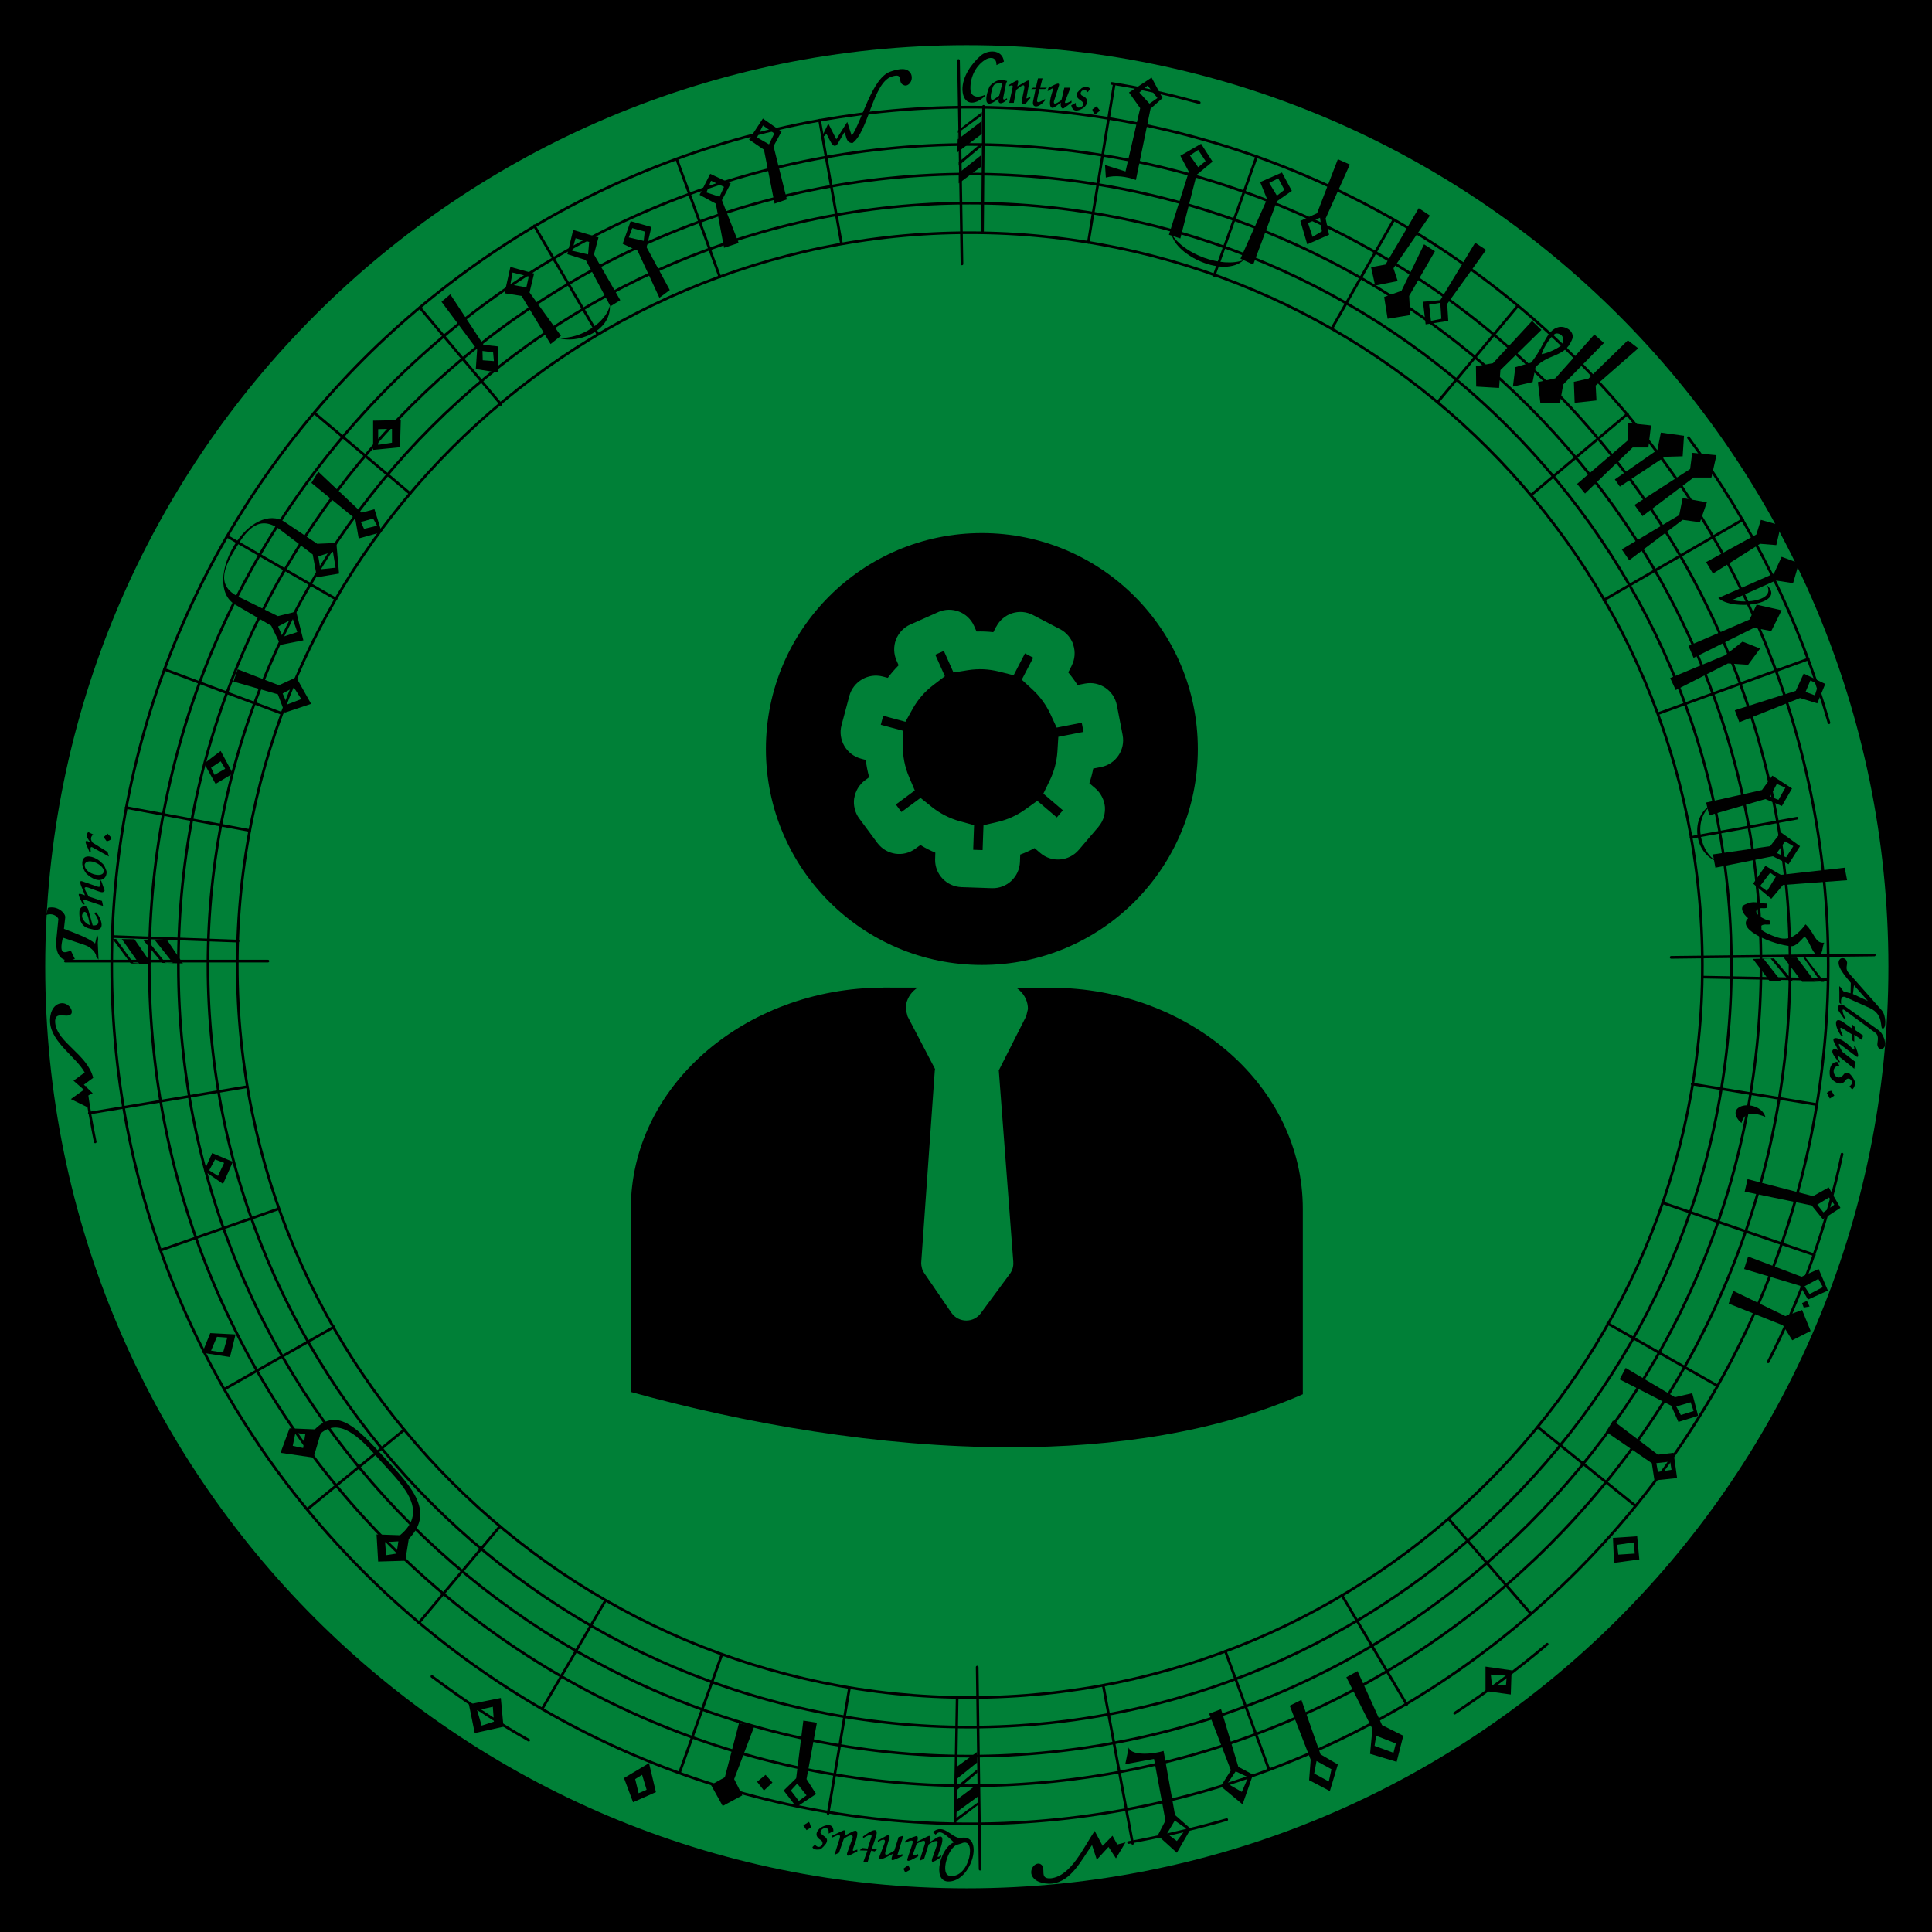 <svg xmlns="http://www.w3.org/2000/svg" xmlns:xlink="http://www.w3.org/1999/xlink" width="500" zoomAndPan="magnify" viewBox="0 0 375 375" height="500" preserveAspectRatio="xMidYMid meet" version="1.0"><defs><clipPath id="id1"><path d="M 8.777 8.777 L 366.527 8.777 L 366.527 366.527 L 8.777 366.527 Z M 8.777 8.777 " clip-rule="nonzero"/></clipPath><clipPath id="id2"><path d="M 8.777 176 L 20 176 L 20 187 L 8.777 187 Z M 8.777 176 " clip-rule="nonzero"/></clipPath><clipPath id="id3"><path d="M 181 355 L 189 355 L 189 365.695 L 181 365.695 Z M 181 355 " clip-rule="nonzero"/></clipPath><clipPath id="id4"><path d="M 200 355 L 219 355 L 219 365.695 L 200 365.695 Z M 200 355 " clip-rule="nonzero"/></clipPath><clipPath id="id5"><path d="M 186 9.445 L 195 9.445 L 195 20 L 186 20 Z M 186 9.445 " clip-rule="nonzero"/></clipPath></defs><rect x="-37.5" width="450" fill="#ffffff" y="-37.5" height="450" fill-opacity="1"/><rect x="-37.5" width="450" fill="#000000" y="-37.5" height="450" fill-opacity="1"/><rect x="-37.5" width="450" fill="#ffffff" y="-37.5" height="450" fill-opacity="1"/><rect x="-37.5" width="450" fill="#000000" y="-37.5" height="450" fill-opacity="1"/><g clip-path="url(#id1)"><path fill="#008037" d="M 187.66 8.762 C 286.453 8.762 366.539 88.852 366.539 187.645 C 366.539 286.438 286.453 366.527 187.66 366.527 C 88.867 366.527 8.777 286.438 8.777 187.645 C 8.777 88.852 88.867 8.762 187.66 8.762 " fill-opacity="1" fill-rule="evenodd"/></g><path fill="#000000" d="M 190.582 103.469 C 202.156 103.469 212.633 108.156 220.219 115.746 C 227.805 123.328 232.496 133.809 232.496 145.383 C 232.496 156.957 227.805 167.438 220.219 175.02 C 212.633 182.605 202.156 187.297 190.582 187.297 C 179.004 187.297 168.527 182.605 160.941 175.02 C 153.359 167.438 148.664 156.957 148.664 145.383 C 148.664 133.809 153.359 123.328 160.941 115.746 C 168.527 108.156 179.004 103.469 190.582 103.469 Z M 198.945 126.824 L 198.078 128.492 L 196.742 131.066 L 193.926 130.355 C 192.898 130.102 191.887 129.949 190.895 129.906 C 189.879 129.863 188.859 129.922 187.848 130.086 L 185.074 130.535 L 183.926 127.961 L 183.203 126.34 L 181.539 127.078 L 182.219 128.605 L 183.402 131.254 L 181.098 133.016 C 180.277 133.648 179.535 134.344 178.879 135.102 C 178.219 135.867 177.637 136.699 177.145 137.586 L 175.746 140.094 L 172.992 139.352 L 171.43 138.934 L 170.961 140.68 L 172.52 141.098 L 175.273 141.84 L 175.23 144.691 C 175.219 145.703 175.316 146.742 175.52 147.789 C 175.723 148.816 176.027 149.812 176.434 150.766 L 177.562 153.43 L 175.242 155.148 L 173.887 156.148 L 174.969 157.613 L 176.402 156.555 L 178.672 154.871 L 180.883 156.641 C 181.66 157.266 182.516 157.812 183.434 158.285 C 184.371 158.762 185.316 159.133 186.266 159.391 L 189.066 160.164 L 188.965 163.039 L 188.898 164.941 L 190.723 165.004 L 190.793 162.988 L 190.895 160.18 L 193.637 159.543 C 194.602 159.32 195.539 159.004 196.441 158.594 C 197.328 158.195 198.184 157.699 199.012 157.105 L 201.34 155.438 L 203.535 157.309 L 205.125 158.664 L 206.305 157.281 L 204.668 155.883 L 202.516 154.043 L 203.75 151.504 C 204.184 150.617 204.523 149.688 204.777 148.734 C 205.027 147.789 205.184 146.824 205.246 145.859 L 205.422 143.016 L 208.219 142.469 L 210.312 142.062 L 209.965 140.281 L 207.906 140.68 L 205.098 141.23 L 203.887 138.613 C 203.465 137.703 202.961 136.848 202.379 136.055 C 201.781 135.234 201.121 134.492 200.406 133.836 L 198.324 131.926 L 199.617 129.441 L 200.547 127.66 Z M 192.805 122.707 L 193.359 121.633 L 193.375 121.633 C 193.707 120.996 194.148 120.449 194.664 120.02 C 195.199 119.574 195.816 119.23 196.473 119.02 C 197.148 118.812 197.848 118.734 198.531 118.793 L 198.531 118.797 C 199.195 118.852 199.863 119.051 200.496 119.375 L 200.523 119.387 L 205.719 122.098 L 205.719 122.09 C 207.035 122.773 207.941 123.91 208.352 125.203 L 208.336 125.207 C 208.742 126.492 208.664 127.934 208 129.223 L 208 129.25 L 207.348 130.512 C 207.68 130.902 207.996 131.309 208.297 131.719 C 208.594 132.121 208.875 132.539 209.145 132.965 L 210.566 132.688 C 212 132.406 213.418 132.738 214.539 133.496 C 215.668 134.254 216.504 135.449 216.785 136.898 L 217.902 142.668 L 217.902 142.684 C 218.176 144.109 217.852 145.516 217.094 146.637 C 216.336 147.762 215.148 148.598 213.711 148.883 L 213.695 148.883 L 212.199 149.172 C 212.105 149.652 211.996 150.129 211.871 150.605 C 211.742 151.082 211.602 151.555 211.445 152.027 L 212.617 153.027 C 213.141 153.477 213.566 154.027 213.883 154.648 C 214.207 155.277 214.406 155.945 214.465 156.613 L 214.465 156.727 C 214.48 156.996 214.477 157.277 214.445 157.57 C 214.41 157.898 214.359 158.184 214.297 158.43 C 214.195 158.797 214.051 159.168 213.859 159.531 C 213.684 159.863 213.465 160.188 213.195 160.5 L 213.199 160.504 L 209.383 164.973 C 208.422 166.09 207.109 166.715 205.762 166.82 L 205.75 166.82 C 204.406 166.926 203.016 166.516 201.906 165.555 L 200.809 164.621 C 200.367 164.855 199.918 165.078 199.461 165.285 C 198.992 165.496 198.512 165.695 198.023 165.875 L 197.973 167.289 L 197.973 167.293 C 197.918 168.754 197.281 170.059 196.293 170.984 C 195.309 171.902 193.969 172.449 192.508 172.398 L 192.504 172.398 L 186.746 172.199 L 186.746 172.211 L 186.629 172.195 C 185.152 172.145 183.844 171.504 182.922 170.512 C 182.023 169.551 181.484 168.254 181.504 166.84 L 181.492 166.84 L 181.508 166.727 L 181.547 165.5 C 181.051 165.293 180.57 165.07 180.102 164.832 C 179.609 164.578 179.121 164.309 178.645 164.012 L 177.707 164.711 L 177.707 164.707 L 177.703 164.711 C 176.523 165.586 175.109 165.902 173.781 165.703 C 172.441 165.504 171.172 164.793 170.293 163.613 L 170.289 163.609 L 166.789 158.879 L 166.777 158.867 C 166.359 158.301 166.066 157.668 165.902 157.008 L 165.902 156.996 C 165.734 156.32 165.695 155.625 165.797 154.938 L 165.812 154.922 C 165.922 154.23 166.16 153.578 166.504 153 C 166.863 152.406 167.32 151.887 167.867 151.477 L 167.895 151.461 L 168.707 150.859 C 168.555 150.309 168.418 149.754 168.312 149.195 C 168.199 148.641 168.113 148.078 168.051 147.504 L 167.098 147.25 C 165.688 146.871 164.559 145.953 163.879 144.777 C 163.195 143.598 162.961 142.164 163.34 140.754 L 164.859 135.07 C 165.238 133.664 166.164 132.539 167.348 131.852 C 168.527 131.172 169.957 130.941 171.363 131.316 L 172.32 131.57 C 172.645 131.137 172.984 130.711 173.336 130.305 C 173.684 129.898 174.051 129.508 174.426 129.133 L 174.02 128.215 L 174.004 128.184 C 173.727 127.555 173.582 126.871 173.562 126.176 C 173.547 125.488 173.656 124.801 173.906 124.16 L 173.902 124.16 C 174.152 123.508 174.531 122.918 175 122.414 C 175.484 121.91 176.051 121.496 176.688 121.211 L 176.703 121.211 L 182.062 118.828 L 182.059 118.82 L 182.094 118.805 C 183.426 118.215 184.871 118.219 186.129 118.703 C 187.395 119.188 188.473 120.156 189.07 121.496 L 189.102 121.559 L 189.098 121.559 L 189.547 122.574 C 190.102 122.555 190.656 122.559 191.207 122.582 C 191.742 122.605 192.273 122.645 192.805 122.707 " fill-opacity="1" fill-rule="evenodd"/><path fill="#000000" d="M 203.965 191.703 L 197.207 191.699 C 197.465 191.863 197.707 192.047 197.926 192.254 C 198.91 193.16 199.523 194.43 199.523 195.848 L 199.184 197.242 L 193.855 207.777 L 193.859 207.801 L 193.871 207.836 L 196.684 244.941 L 196.676 244.941 C 196.715 245.387 196.664 245.793 196.555 246.172 L 196.555 246.184 C 196.453 246.52 196.312 246.805 196.16 247.051 L 196.012 247.258 L 190.371 254.898 L 190.371 254.91 C 190.039 255.355 189.609 255.711 189.098 255.961 L 189.102 255.965 C 188.617 256.199 188.098 256.32 187.551 256.32 L 187.543 256.32 C 187.004 256.32 186.445 256.18 185.945 255.926 L 185.934 255.926 C 185.438 255.664 184.992 255.281 184.656 254.789 L 184.656 254.793 L 179.414 247.141 L 179.402 247.117 C 179.18 246.789 179.023 246.449 178.93 246.094 L 178.941 246.094 C 178.848 245.758 178.805 245.453 178.805 245.176 L 178.816 244.957 L 181.438 207.848 L 181.453 207.789 C 181.461 207.688 181.473 207.59 181.492 207.492 L 176.16 197.277 L 175.797 195.848 C 175.797 194.441 176.402 193.176 177.391 192.262 C 177.621 192.051 177.871 191.855 178.137 191.688 L 171.473 191.684 L 171.473 191.699 C 157.988 191.699 145.551 196.559 136.562 204.52 C 127.891 212.203 122.441 222.797 122.441 234.664 L 122.441 270.18 C 144.531 276.309 170.645 280.918 196.117 280.918 C 216.32 280.918 236.047 278.012 252.875 270.625 L 252.875 234.664 C 252.875 222.789 247.449 212.199 238.801 204.52 C 229.844 196.57 217.441 191.719 203.965 191.719 L 203.965 191.703 " fill-opacity="1" fill-rule="nonzero"/><path stroke-linecap="round" transform="matrix(0.138, 0, 0, -0.138, 7.73, 367.349)" fill="none" stroke-linejoin="round" d="M 77.897 1055.894 C 73.018 1080.639 68.111 1106.491 64.764 1132.371 " stroke="#000000" stroke-width="3.75" stroke-opacity="1" stroke-miterlimit="4"/><path stroke-linecap="round" transform="matrix(0.138, 0, 0, -0.138, 7.73, 367.349)" fill="none" stroke-linejoin="round" d="M 687.606 214.369 C 640.378 241.015 594.597 271.747 551.482 303.984 " stroke="#000000" stroke-width="3.75" stroke-opacity="1" stroke-miterlimit="4"/><path stroke-linecap="round" transform="matrix(0.138, 0, 0, -0.138, 7.73, 367.349)" fill="none" stroke-linejoin="round" d="M 1669.381 102.619 C 1624.365 89.878 1578.641 78.981 1531.356 70.383 " stroke="#000000" stroke-width="3.75" stroke-opacity="1" stroke-miterlimit="4"/><path stroke-linecap="round" transform="matrix(0.138, 0, 0, -0.138, 7.73, 367.349)" fill="none" stroke-linejoin="round" d="M 2120.131 349.387 C 2079.654 314.881 2035.745 282.616 1989.992 252.252 " stroke="#000000" stroke-width="3.75" stroke-opacity="1" stroke-miterlimit="4"/><path stroke-linecap="round" transform="matrix(0.138, 0, 0, -0.138, 7.73, 367.349)" fill="none" stroke-linejoin="round" d="M 2534.887 1038.641 C 2513.13 935.859 2477.504 837.617 2431.013 746.498 " stroke="#000000" stroke-width="3.75" stroke-opacity="1" stroke-miterlimit="4"/><path stroke-linecap="round" transform="matrix(0.138, 0, 0, -0.138, 7.73, 367.349)" fill="none" stroke-linejoin="round" d="M 2318.858 2046.258 C 2406.988 1927.386 2474.497 1791.261 2516.478 1645.402 " stroke="#000000" stroke-width="3.75" stroke-opacity="1" stroke-miterlimit="4"/><path stroke-linecap="round" transform="matrix(0.138, 0, 0, -0.138, 7.73, 367.349)" fill="none" stroke-linejoin="round" d="M 1507.728 2544.647 C 1549.368 2538.234 1590.242 2528.529 1630.747 2517.603 " stroke="#000000" stroke-width="3.75" stroke-opacity="1" stroke-miterlimit="4"/><path stroke-linecap="round" transform="matrix(0.138, 0, 0, -0.138, 7.73, 367.349)" fill="none" stroke-linejoin="round" d="M 1307.895 2334.656 C 1874.886 2334.656 2338.401 1872.278 2338.401 1304.138 C 2338.401 736.764 1874.886 274.386 1307.895 274.386 C 740.847 274.386 277.73 736.764 277.73 1304.138 C 277.73 1872.278 740.847 2334.656 1307.895 2334.656 Z M 1307.895 2334.656 " stroke="#000000" stroke-width="3.75" stroke-opacity="1" stroke-miterlimit="4"/><path stroke-linecap="round" transform="matrix(0.138, 0, 0, -0.138, 7.73, 367.349)" fill="none" stroke-linejoin="round" d="M 1307.895 2511.247 C 1972.746 2511.247 2515.4 1969.384 2515.4 1304.138 C 2515.4 639.601 1972.746 96.632 1307.895 96.632 C 643.754 96.632 101.128 639.601 101.128 1304.138 C 101.128 1969.384 643.754 2511.247 1307.895 2511.247 Z M 1307.895 2511.247 " stroke="#000000" stroke-width="3.75" stroke-opacity="1" stroke-miterlimit="4"/><path stroke-linecap="round" transform="matrix(0.138, 0, 0, -0.138, 7.73, 367.349)" fill="none" stroke-linejoin="round" d="M 1307.895 2458.749 C 1943.133 2458.749 2461.761 1940.496 2461.761 1304.138 C 2461.761 668.517 1943.133 150.236 1307.895 150.236 C 672.998 150.236 153.972 668.517 153.972 1304.138 C 153.972 1940.496 672.998 2458.749 1307.895 2458.749 Z M 1307.895 2458.749 " stroke="#000000" stroke-width="3.75" stroke-opacity="1" stroke-miterlimit="4"/><path stroke-linecap="round" transform="matrix(0.138, 0, 0, -0.138, 7.73, 367.349)" fill="none" stroke-linejoin="round" d="M 1307.895 2417.148 C 1920.242 2417.148 2420.887 1917.624 2420.887 1304.138 C 2420.887 691.361 1920.242 191.865 1307.895 191.865 C 695.52 191.865 194.875 691.361 194.875 1304.138 C 194.875 1917.624 695.52 2417.148 1307.895 2417.148 Z M 1307.895 2417.148 " stroke="#000000" stroke-width="3.75" stroke-opacity="1" stroke-miterlimit="4"/><path stroke-linecap="round" transform="matrix(0.138, 0, 0, -0.138, 7.73, 367.349)" fill="none" stroke-linejoin="round" d="M 1307.895 2376.257 C 1897.748 2376.257 2379.247 1895.121 2379.247 1304.138 C 2379.247 714.602 1897.748 232.729 1307.895 232.729 C 718.354 232.729 236.487 714.602 236.487 1304.138 C 236.487 1895.121 718.354 2376.257 1307.895 2376.257 Z M 1307.895 2376.257 " stroke="#000000" stroke-width="3.75" stroke-opacity="1" stroke-miterlimit="4"/><path stroke-linecap="round" transform="matrix(0.138, 0, 0, -0.138, 7.73, 367.349)" fill="none" stroke-linejoin="round" d="M 2471.49 1511.121 L 2322.63 1484.134 " stroke="#000000" stroke-width="3.75" stroke-opacity="1" stroke-miterlimit="4"/><path stroke-linecap="round" transform="matrix(0.138, 0, 0, -0.138, 7.73, 367.349)" fill="none" stroke-linejoin="round" d="M 263.122 1907.891 L 416.492 1819.383 " stroke="#000000" stroke-width="3.75" stroke-opacity="1" stroke-miterlimit="4"/><path stroke-linecap="round" transform="matrix(0.138, 0, 0, -0.138, 7.73, 367.349)" fill="none" stroke-linejoin="round" d="M 1292.153 2576.883 L 1297.003 2290.756 " stroke="#000000" stroke-width="3.75" stroke-opacity="1" stroke-miterlimit="4"/><path stroke-linecap="round" transform="matrix(0.138, 0, 0, -0.138, 7.73, 367.349)" fill="none" stroke-linejoin="round" d="M 695.52 2344.389 L 784.757 2192.145 " stroke="#000000" stroke-width="3.75" stroke-opacity="1" stroke-miterlimit="4"/><path stroke-linecap="round" transform="matrix(0.138, 0, 0, -0.138, 7.73, 367.349)" fill="none" stroke-linejoin="round" d="M 534.604 2229.263 L 648.632 2093.137 " stroke="#000000" stroke-width="3.75" stroke-opacity="1" stroke-miterlimit="4"/><path stroke-linecap="round" transform="matrix(0.138, 0, 0, -0.138, 7.73, 367.349)" fill="none" stroke-linejoin="round" d="M 386.141 2081.134 L 520.734 1967.88 " stroke="#000000" stroke-width="3.75" stroke-opacity="1" stroke-miterlimit="4"/><path stroke-linecap="round" transform="matrix(0.138, 0, 0, -0.138, 7.73, 367.349)" fill="none" stroke-linejoin="round" d="M 175.388 1720.403 L 340.388 1658.512 " stroke="#000000" stroke-width="3.75" stroke-opacity="1" stroke-miterlimit="4"/><path stroke-linecap="round" transform="matrix(0.138, 0, 0, -0.138, 7.73, 367.349)" fill="none" stroke-linejoin="round" d="M 121.381 1526.133 L 295.004 1493.868 " stroke="#000000" stroke-width="3.75" stroke-opacity="1" stroke-miterlimit="4"/><path stroke-linecap="round" transform="matrix(0.138, 0, 0, -0.138, 7.73, 367.349)" fill="none" stroke-linejoin="round" d="M 102.603 1344.661 L 278.864 1338.247 " stroke="#000000" stroke-width="3.75" stroke-opacity="1" stroke-miterlimit="4"/><path stroke-linecap="round" transform="matrix(0.138, 0, 0, -0.138, 7.73, 367.349)" fill="none" stroke-linejoin="round" d="M 35.86 1310.126 L 320.873 1310.126 " stroke="#000000" stroke-width="3.75" stroke-opacity="1" stroke-miterlimit="4"/><path stroke-linecap="round" transform="matrix(0.138, 0, 0, -0.138, 7.73, 367.349)" fill="none" stroke-linejoin="round" d="M 69.615 1096.36 L 291.629 1133.506 " stroke="#000000" stroke-width="3.75" stroke-opacity="1" stroke-miterlimit="4"/><path stroke-linecap="round" transform="matrix(0.138, 0, 0, -0.138, 7.73, 367.349)" fill="none" stroke-linejoin="round" d="M 170.112 903.622 L 335.85 961.767 " stroke="#000000" stroke-width="3.75" stroke-opacity="1" stroke-miterlimit="4"/><path stroke-linecap="round" transform="matrix(0.138, 0, 0, -0.138, 7.73, 367.349)" fill="none" stroke-linejoin="round" d="M 259.377 707.905 L 413.854 795.619 " stroke="#000000" stroke-width="3.75" stroke-opacity="1" stroke-miterlimit="4"/><path stroke-linecap="round" transform="matrix(0.138, 0, 0, -0.138, 7.73, 367.349)" fill="none" stroke-linejoin="round" d="M 376.355 539.146 L 512.508 650.867 " stroke="#000000" stroke-width="3.75" stroke-opacity="1" stroke-miterlimit="4"/><path stroke-linecap="round" transform="matrix(0.138, 0, 0, -0.138, 7.73, 367.349)" fill="none" stroke-linejoin="round" d="M 533.129 379.382 L 647.101 515.11 " stroke="#000000" stroke-width="3.75" stroke-opacity="1" stroke-miterlimit="4"/><path stroke-linecap="round" transform="matrix(0.138, 0, 0, -0.138, 7.73, 367.349)" fill="none" stroke-linejoin="round" d="M 706.753 258.637 L 795.621 410.852 " stroke="#000000" stroke-width="3.75" stroke-opacity="1" stroke-miterlimit="4"/><path stroke-linecap="round" transform="matrix(0.138, 0, 0, -0.138, 7.73, 367.349)" fill="none" stroke-linejoin="round" d="M 899.891 168.993 L 959.146 334.376 " stroke="#000000" stroke-width="3.75" stroke-opacity="1" stroke-miterlimit="4"/><path stroke-linecap="round" transform="matrix(0.138, 0, 0, -0.138, 7.73, 367.349)" fill="none" stroke-linejoin="round" d="M 1108.743 111.246 L 1138.754 287.894 " stroke="#000000" stroke-width="3.75" stroke-opacity="1" stroke-miterlimit="4"/><path stroke-linecap="round" transform="matrix(0.138, 0, 0, -0.138, 7.73, 367.349)" fill="none" stroke-linejoin="round" d="M 1287.274 97.738 L 1290.224 274.386 " stroke="#000000" stroke-width="3.75" stroke-opacity="1" stroke-miterlimit="4"/><path stroke-linecap="round" transform="matrix(0.138, 0, 0, -0.138, 7.73, 367.349)" fill="none" stroke-linejoin="round" d="M 1322.503 32.896 L 1318.39 317.122 " stroke="#000000" stroke-width="3.75" stroke-opacity="1" stroke-miterlimit="4"/><path stroke-linecap="round" transform="matrix(0.138, 0, 0, -0.138, 7.73, 367.349)" fill="none" stroke-linejoin="round" d="M 1537.001 69.248 L 1495.729 291.242 " stroke="#000000" stroke-width="3.75" stroke-opacity="1" stroke-miterlimit="4"/><path stroke-linecap="round" transform="matrix(0.138, 0, 0, -0.138, 7.73, 367.349)" fill="none" stroke-linejoin="round" d="M 1728.976 172.739 L 1667.509 339.257 " stroke="#000000" stroke-width="3.75" stroke-opacity="1" stroke-miterlimit="4"/><path stroke-linecap="round" transform="matrix(0.138, 0, 0, -0.138, 7.73, 367.349)" fill="none" stroke-linejoin="round" d="M 1922.511 264.596 L 1831.771 417.606 " stroke="#000000" stroke-width="3.75" stroke-opacity="1" stroke-miterlimit="4"/><path stroke-linecap="round" transform="matrix(0.138, 0, 0, -0.138, 7.73, 367.349)" fill="none" stroke-linejoin="round" d="M 2097.269 392.123 L 1982.504 524.503 " stroke="#000000" stroke-width="3.75" stroke-opacity="1" stroke-miterlimit="4"/><path stroke-linecap="round" transform="matrix(0.138, 0, 0, -0.138, 7.73, 367.349)" fill="none" stroke-linejoin="round" d="M 2244.257 543.998 L 2106.998 654.612 " stroke="#000000" stroke-width="3.75" stroke-opacity="1" stroke-miterlimit="4"/><path stroke-linecap="round" transform="matrix(0.138, 0, 0, -0.138, 7.73, 367.349)" fill="none" stroke-linejoin="round" d="M 2359.76 712.729 L 2205.227 800.5 " stroke="#000000" stroke-width="3.75" stroke-opacity="1" stroke-miterlimit="4"/><path stroke-linecap="round" transform="matrix(0.138, 0, 0, -0.138, 7.73, 367.349)" fill="none" stroke-linejoin="round" d="M 2495.884 896.868 L 2283.231 969.996 " stroke="#000000" stroke-width="3.75" stroke-opacity="1" stroke-miterlimit="4"/><path stroke-linecap="round" transform="matrix(0.138, 0, 0, -0.138, 7.73, 367.349)" fill="none" stroke-linejoin="round" d="M 2499.26 1108.392 L 2324.133 1137.252 " stroke="#000000" stroke-width="3.75" stroke-opacity="1" stroke-miterlimit="4"/><path stroke-linecap="round" transform="matrix(0.138, 0, 0, -0.138, 7.73, 367.349)" fill="none" stroke-linejoin="round" d="M 2515.003 1284.246 L 2338.401 1287.622 " stroke="#000000" stroke-width="3.75" stroke-opacity="1" stroke-miterlimit="4"/><path stroke-linecap="round" transform="matrix(0.138, 0, 0, -0.138, 7.73, 367.349)" fill="none" stroke-linejoin="round" d="M 2395.387 1931.132 L 2199.639 1817.879 " stroke="#000000" stroke-width="3.75" stroke-opacity="1" stroke-miterlimit="4"/><path stroke-linecap="round" transform="matrix(0.138, 0, 0, -0.138, 7.73, 367.349)" fill="none" stroke-linejoin="round" d="M 2487.261 1734.989 L 2276.877 1658.512 " stroke="#000000" stroke-width="3.75" stroke-opacity="1" stroke-miterlimit="4"/><path stroke-linecap="round" transform="matrix(0.138, 0, 0, -0.138, 7.73, 367.349)" fill="none" stroke-linejoin="round" d="M 2580.242 1318.752 L 2294.492 1315.404 " stroke="#000000" stroke-width="3.75" stroke-opacity="1" stroke-miterlimit="4"/><path stroke-linecap="round" transform="matrix(0.138, 0, 0, -0.138, 7.73, 367.349)" fill="none" stroke-linejoin="round" d="M 2232.996 2079.658 L 2098.404 1966.376 " stroke="#000000" stroke-width="3.75" stroke-opacity="1" stroke-miterlimit="4"/><path stroke-linecap="round" transform="matrix(0.138, 0, 0, -0.138, 7.73, 367.349)" fill="none" stroke-linejoin="round" d="M 2078.86 2231.873 L 1965.626 2095.748 " stroke="#000000" stroke-width="3.75" stroke-opacity="1" stroke-miterlimit="4"/><path stroke-linecap="round" transform="matrix(0.138, 0, 0, -0.138, 7.73, 367.349)" fill="none" stroke-linejoin="round" d="M 1904.131 2352.278 L 1817.135 2199.637 " stroke="#000000" stroke-width="3.75" stroke-opacity="1" stroke-miterlimit="4"/><path stroke-linecap="round" transform="matrix(0.138, 0, 0, -0.138, 7.73, 367.349)" fill="none" stroke-linejoin="round" d="M 1711.361 2441.496 L 1651.766 2274.638 " stroke="#000000" stroke-width="3.75" stroke-opacity="1" stroke-miterlimit="4"/><path stroke-linecap="round" transform="matrix(0.138, 0, 0, -0.138, 7.73, 367.349)" fill="none" stroke-linejoin="round" d="M 1511.131 2543.512 L 1474.767 2321.12 " stroke="#000000" stroke-width="3.75" stroke-opacity="1" stroke-miterlimit="4"/><path stroke-linecap="round" transform="matrix(0.138, 0, 0, -0.138, 7.73, 367.349)" fill="none" stroke-linejoin="round" d="M 1327.382 2512.382 L 1325.907 2335.734 " stroke="#000000" stroke-width="3.75" stroke-opacity="1" stroke-miterlimit="4"/><path stroke-linecap="round" transform="matrix(0.138, 0, 0, -0.138, 7.73, 367.349)" fill="none" stroke-linejoin="round" d="M 895.75 2438.119 L 956.479 2272.396 " stroke="#000000" stroke-width="3.75" stroke-opacity="1" stroke-miterlimit="4"/><path stroke-linecap="round" transform="matrix(0.138, 0, 0, -0.138, 7.73, 367.349)" fill="none" stroke-linejoin="round" d="M 1096.745 2492.887 L 1127.493 2319.247 " stroke="#000000" stroke-width="3.75" stroke-opacity="1" stroke-miterlimit="4"/><g clip-path="url(#id2)"><path fill="#000000" d="M 14.527 186.129 C 12.41 187.004 10.711 185.816 10.914 182.562 L 11.328 178.434 C 11.328 178.074 10.398 177.09 8.949 177.605 L 9.312 176.215 C 11.172 175.75 12.668 177.195 12.668 178.02 L 12.41 180.293 C 14.527 181.117 17.109 182 18.457 183.133 L 18.863 181.43 C 19.176 182.305 18.973 182.461 18.973 182.977 L 19.125 186.277 L 18.66 185.66 C 18.762 185.145 17.785 183.855 16.492 183.441 L 12.207 182 C 11.375 185.457 12.516 184.941 13.754 184.527 L 14.527 186.129 " fill-opacity="1" fill-rule="nonzero"/></g><path fill="#000000" d="M 16.234 177.09 C 16.648 176.68 17.164 177.559 17.422 179.57 C 16.438 179.207 15.406 177.871 16.234 177.09 Z M 17.164 176.68 C 16.906 175.391 15.406 175.852 15.406 176.988 C 15.305 179.418 16.492 180.086 17.574 180.293 C 20.727 181.219 19.797 178.434 18.66 177.09 L 18.246 177.195 C 19.176 178.277 19.641 179.777 17.988 179.621 L 17.164 176.68 " fill-opacity="1" fill-rule="nonzero"/><path fill="#000000" d="M 16.492 173.789 C 15.977 172.293 14.945 170.641 16.078 171.105 L 18.762 172.035 C 19.641 172.445 19.641 171.621 19.332 170.848 L 19.641 170.949 L 20.312 172.859 C 20.004 173.375 19.641 173.168 18.973 172.961 L 17.164 172.293 C 15.562 171.777 17.109 173.531 17.164 173.992 L 19.797 174.875 L 20.004 175.852 L 16.492 174.664 C 15.977 174.508 16.234 174.977 16.438 175.543 L 16.078 175.543 C 15.148 173.531 14.734 173.117 16.492 173.789 " fill-opacity="1" fill-rule="nonzero"/><path fill="#000000" d="M 15.977 167.797 C 15.766 165.168 18.863 166.406 19.797 167.547 C 20.211 167.797 20.523 168.625 20.672 169.094 C 20.883 170.641 19.176 171.824 16.75 169.555 C 16.281 168.938 16.078 168.422 15.977 167.797 Z M 16.438 167.797 C 16.281 169.555 19.797 170.488 20.109 169.297 C 20.523 167.953 16.906 166.25 16.438 167.797 " fill-opacity="1" fill-rule="nonzero"/><path fill="#000000" d="M 18.09 161.969 C 17.316 162.637 17.785 163.309 17.988 163.566 L 20.883 165.371 L 21.141 166.25 L 17.988 164.496 C 17.422 164.184 17.574 164.855 17.629 165.371 L 17.422 165.527 C 16.906 164.035 15.82 162.637 17.574 163.52 C 17.109 162.898 16.492 162.227 17.109 161.5 L 18.09 161.969 " fill-opacity="1" fill-rule="nonzero"/><path fill="#000000" d="M 20.109 162.484 L 20.883 161.812 L 21.656 162.637 C 21.555 163.051 21.188 163.152 20.727 163.309 L 20.109 162.484 " fill-opacity="1" fill-rule="nonzero"/><path fill="#000000" d="M 118.383 59.246 C 117.711 62.492 112.805 65.852 108.418 65.59 C 111.719 66.777 118.641 64.559 118.383 59.246 " fill-opacity="1" fill-rule="nonzero"/><path fill="#000000" d="M 41.848 152.16 L 39.629 148.184 L 42.832 145.758 L 45.203 150.145 Z M 42.832 147.773 L 40.969 149.012 L 41.641 150.402 L 43.707 149.215 L 42.832 147.773 " fill-opacity="1" fill-rule="nonzero"/><path fill="#000000" d="M 45.309 132.289 L 46.133 129.91 L 54.137 133.008 L 57.496 131.461 L 60.387 136.621 L 55.273 138.324 L 53.934 134.762 Z M 55.789 136.723 L 58.48 135.691 L 57.031 133.422 L 54.863 134.609 L 55.789 136.723 " fill-opacity="1" fill-rule="nonzero"/><path fill="#000000" d="M 53.98 121.602 L 56.82 120.102 L 57.703 122.684 L 54.863 123.613 Z M 52.641 121.445 L 54.449 125.164 L 58.887 124.285 L 57.496 118.711 L 53.934 119.586 L 46.391 115.871 C 41.484 113.547 43.863 109.52 45.977 106.062 C 47.996 102.707 50.422 99.816 54.449 102.863 L 60.695 107.613 L 61.523 112.047 L 65.812 111.328 L 65.293 105.391 L 61.578 105.547 L 55.273 101.316 C 52.227 99.297 48.098 101.574 45.516 105.75 C 42.832 110.09 42.312 115.41 45.672 117.367 Z M 61.781 107.973 L 64.621 107.094 L 65.141 110.191 L 62.195 110.5 L 61.781 107.973 " fill-opacity="1" fill-rule="nonzero"/><path fill="#000000" d="M 60.438 93.727 L 61.781 91.555 L 70.199 99.508 L 72.68 98.836 L 74.074 103.273 L 69.629 104.516 L 68.957 100.691 Z M 70.664 102.652 L 73.195 102.035 L 72.422 100.645 L 70.043 101.316 L 70.664 102.652 " fill-opacity="1" fill-rule="nonzero"/><path fill="#000000" d="M 77.637 86.809 L 72.422 87.324 L 72.422 81.645 L 77.793 81.543 Z M 76.086 83.246 L 73.402 83.297 L 73.402 86.344 L 76.086 85.93 L 76.086 83.246 " fill-opacity="1" fill-rule="nonzero"/><path fill="#000000" d="M 85.695 58.574 L 87.398 57.125 L 93.855 66.934 L 96.742 67.246 L 96.586 72.301 L 92.352 71.633 L 92.613 67.863 Z M 93.699 69.93 L 95.867 70.086 L 95.711 68.379 L 93.645 68.121 L 93.699 69.93 " fill-opacity="1" fill-rule="nonzero"/><path fill="#000000" d="M 108.879 65.18 L 106.867 66.777 L 101.234 57.438 L 97.93 56.922 L 99.066 51.809 L 103.668 53.098 L 102.785 56.766 Z M 102.633 53.668 L 99.48 52.895 L 99.066 55.219 L 102.164 55.781 L 102.633 53.668 " fill-opacity="1" fill-rule="nonzero"/><path fill="#000000" d="M 120.395 58.262 L 118.488 59.449 L 113.684 50.469 L 110.121 49.336 L 111.258 44.633 L 116.164 46.082 L 115.285 49.383 Z M 114.355 46.957 L 111.719 46.238 L 111.047 48.664 L 114.145 49.383 L 114.355 46.957 " fill-opacity="1" fill-rule="nonzero"/><path fill="#000000" d="M 130.004 56.297 L 127.988 57.797 L 123.754 48.664 L 120.859 47.316 L 122.406 42.93 L 126.438 44.066 L 125.508 47.988 Z M 125.145 44.941 L 122.719 44.273 L 122.047 46.082 L 124.941 46.754 L 125.145 44.941 " fill-opacity="1" fill-rule="nonzero"/><path fill="#000000" d="M 143.375 47.16 L 140.535 48.094 L 138.934 39.527 L 135.785 37.82 L 137.852 33.742 L 141.828 35.602 L 140.121 38.855 Z M 140.535 36.273 L 138.008 35.086 L 137.125 37.355 L 139.66 38.184 L 140.535 36.273 " fill-opacity="1" fill-rule="nonzero"/><path fill="#000000" d="M 152.727 38.699 L 150.348 39.527 L 148.281 29.047 L 145.391 27.082 L 148.078 23.008 L 151.695 25.535 L 150.145 28.375 Z M 150.293 25.895 L 148.078 24.348 L 146.945 26.668 L 149.262 28.016 L 150.293 25.895 " fill-opacity="1" fill-rule="nonzero"/><path fill="#000000" d="M 159.285 27.031 L 160.777 23.988 L 162.328 27.031 L 164.449 23.676 L 165.324 26.359 C 167.336 23.469 169.25 15 172.914 13.867 C 174.621 13.301 176.168 13.043 176.844 14.383 C 177.359 15.672 176.273 16.863 175.496 16.551 C 174 16.086 175.598 14.078 173.125 14.852 C 169.457 15.93 168.578 25.48 165.48 27.758 C 164.137 27.758 164.348 26.359 163.879 25.691 L 162.586 27.906 C 161.656 29.25 160.988 26.824 160.418 25.996 L 159.285 27.031 " fill-opacity="1" fill-rule="nonzero"/><path fill="#000000" d="M 25.375 187.004 L 21.859 182.25 L 26.094 182.305 L 29.453 187.16 Z M 23.668 182.305 L 22.535 182.25 L 25.891 186.898 L 26.977 187.004 L 23.668 182.305 " fill-opacity="1" fill-rule="nonzero"/><path fill="#000000" d="M 31.469 186.898 L 27.801 182.461 L 32.5 182.562 L 35.5 187.004 Z M 30.125 182.562 L 28.574 182.461 L 32.141 186.898 L 33.637 187.004 L 30.125 182.562 " fill-opacity="1" fill-rule="nonzero"/><path fill="#000000" d="M 349.789 252.922 L 350.723 252.508 L 351.238 253.594 L 350.102 253.801 L 349.789 252.922 " fill-opacity="1" fill-rule="nonzero"/><g clip-path="url(#id3)"><path fill="#000000" d="M 186.293 356.781 C 191.25 355.594 188.719 365.457 183.918 365.199 C 180.871 364.941 182.625 358.488 185.16 357.609 C 183.039 355.594 182.422 355.234 181.594 356.109 L 181.074 355.594 C 183.141 353.895 184.59 356.578 186.293 356.781 Z M 186.602 357.816 L 185.93 358.023 C 184.07 358.332 182.266 364.062 184.488 364.113 C 188.305 364.527 189.652 356.32 186.602 357.816 " fill-opacity="1" fill-rule="nonzero"/></g><path fill="#000000" d="M 182.625 360.5 C 181.594 361.172 180.613 361.895 180.918 360.809 L 181.953 357.867 C 182.266 356.781 180.715 357.66 180.246 358.023 L 179.371 360.809 L 178.492 361.172 L 179.527 357.867 C 179.73 356.938 178.906 357.352 178.031 357.816 L 178.031 357.453 L 179.996 356.477 C 180.871 356.008 180.613 356.992 180.402 357.609 L 181.852 356.68 C 182.625 356.266 183.609 356.109 182.211 359.676 C 181.852 360.707 181.953 360.5 182.727 360.137 L 182.625 360.5 " fill-opacity="1" fill-rule="nonzero"/><path fill="#000000" d="M 178.234 360.293 C 177.719 360.551 175.707 361.895 176.168 360.707 C 176.379 359.879 176.895 358.691 177.148 357.66 C 177.305 356.938 176.48 357.352 175.707 357.66 L 175.707 357.352 C 176.168 356.992 176.895 356.68 177.562 356.477 C 178.906 355.805 177.516 358.949 177.305 359.621 C 176.895 360.348 177.516 360.137 178.184 359.879 L 178.234 360.293 " fill-opacity="1" fill-rule="nonzero"/><path fill="#000000" d="M 175.348 362.719 L 176.273 362.047 C 176.48 362.359 176.633 362.719 176.633 362.93 L 175.707 363.445 L 175.348 362.719 " fill-opacity="1" fill-rule="nonzero"/><path fill="#000000" d="M 173.328 359.832 C 171.938 360.5 170.387 361.48 170.699 360.348 L 171.73 357.66 C 171.984 356.68 170.902 357.145 170.387 357.609 L 170.387 357.25 L 172.453 356.109 C 172.812 356.32 172.656 356.781 172.453 357.352 L 171.938 359.16 C 171.316 360.965 173.125 359.363 173.586 359.207 L 174.418 356.578 L 175.348 356.32 L 174.262 359.832 C 174 360.293 174.621 360.137 175.137 359.879 L 175.137 360.293 C 173.125 361.172 172.656 361.586 173.328 359.832 " fill-opacity="1" fill-rule="nonzero"/><path fill="#000000" d="M 166.875 359.16 L 167.336 358.691 L 168.422 358.801 L 169.098 356.68 C 169.559 355.594 168.008 356.477 167.547 356.781 L 167.492 356.477 C 168.887 355.445 170.699 354.305 170.027 356.477 L 169.25 358.801 L 170.23 358.949 L 169.77 359.363 L 169.098 359.207 L 168.422 361.379 L 167.547 361.48 L 168.371 359.207 L 166.875 359.16 " fill-opacity="1" fill-rule="nonzero"/><path fill="#000000" d="M 166.41 359.363 C 165.324 359.832 164.137 360.809 164.449 359.621 L 165.48 356.781 C 165.738 355.648 164.191 356.578 163.777 356.938 L 162.844 359.621 L 161.969 360.035 L 163 356.781 C 163.258 355.805 162.438 356.266 161.504 356.68 L 161.504 356.32 L 163.469 355.391 C 164.348 354.926 164.137 355.906 163.879 356.32 L 165.324 355.594 C 166.152 355.133 167.082 354.926 165.684 358.539 C 165.324 359.621 165.684 359.207 166.41 359.004 L 166.41 359.363 " fill-opacity="1" fill-rule="nonzero"/><path fill="#000000" d="M 161.766 355.445 L 160.832 355.906 C 161.09 354.047 158.973 354.977 159.285 355.805 C 159.902 356.578 160.988 356.68 160.316 357.867 C 159.957 358.332 159.746 358.539 159.285 358.949 C 158.871 359.004 157.938 359.16 157.68 358.539 L 158.195 358.023 C 158.973 359.207 160.316 357.816 159.285 357.145 C 157.891 356.32 158.613 355.234 159.285 354.773 C 159.957 354.305 161.766 353.637 161.766 355.445 " fill-opacity="1" fill-rule="nonzero"/><path fill="#000000" d="M 156.547 355.234 L 155.926 354.305 L 157.008 353.637 C 157.219 353.895 157.273 354.254 157.422 354.719 L 156.547 355.234 " fill-opacity="1" fill-rule="nonzero"/><path fill="#000000" d="M 146.945 345.84 L 148.594 344.496 L 149.934 345.996 L 148.281 347.543 L 146.945 345.84 " fill-opacity="1" fill-rule="nonzero"/><path fill="#000000" d="M 155.926 333.969 L 158.559 334.383 L 156.547 345.324 L 158.406 348.219 L 154.582 350.742 L 152.109 347.543 L 154.535 345.168 Z M 153.5 347.543 L 155.051 349.555 L 156.547 348.477 L 154.738 346.199 L 153.5 347.543 " fill-opacity="1" fill-rule="nonzero"/><path fill="#000000" d="M 143.43 334.484 L 146.375 335.156 L 142.5 345.324 L 144.098 348.477 L 140.277 350.539 L 138.008 346.457 L 140.691 344.965 L 143.43 334.484 " fill-opacity="1" fill-rule="nonzero"/><path fill="#000000" d="M 127.312 347.852 L 122.875 349.812 L 121.117 345.121 L 125.973 342.227 Z M 123.289 345.324 L 123.957 348.062 L 125.508 347.391 L 124.629 344.496 L 123.289 345.324 " fill-opacity="1" fill-rule="nonzero"/><path fill="#000000" d="M 97.211 329.578 L 97.727 335.156 L 92.148 336.391 L 91.012 330.816 Z M 92.613 331.957 L 93.488 334.945 L 95.867 334.172 L 95.66 331.285 L 92.613 331.957 " fill-opacity="1" fill-rule="nonzero"/><path fill="#000000" d="M 77.328 299.176 L 76.961 301.547 L 74.949 301.859 L 74.746 299.328 Z M 61.109 277.441 L 56.203 277.238 L 54.449 281.988 L 60.852 282.918 L 62.246 278.219 C 65.812 275.223 69.527 278.578 73.605 283.277 C 77.793 287.922 83.574 293.086 77.637 297.988 L 73.09 297.832 L 73.402 303.098 L 78.668 302.941 L 79.34 298.711 C 84.762 293.133 79.184 287.922 74.535 282.809 C 69.734 277.699 65.602 272.852 61.109 277.441 Z M 59.254 278.375 L 58.84 281.055 L 56.82 280.641 L 57.34 278.113 L 59.254 278.375 " fill-opacity="1" fill-rule="nonzero"/><path fill="#000000" d="M 44.637 263.402 L 39.266 262.574 L 40.812 258.758 L 45.719 259.016 Z M 42.105 259.477 L 40.969 262.16 L 43.293 262.527 L 44.121 259.633 L 42.105 259.477 " fill-opacity="1" fill-rule="nonzero"/><path fill="#000000" d="M 43.293 229.797 L 39.629 227.27 L 41.18 223.812 L 45.203 225.512 Z M 41.742 225.047 L 40.609 227.16 L 42.312 228.246 L 43.504 225.719 L 41.742 225.047 " fill-opacity="1" fill-rule="nonzero"/><path fill="#000000" d="M 16.906 214.879 L 13.754 213.332 L 16.281 211.523 L 14.27 209.766 L 16.438 208.168 C 14.891 205.277 10.039 202.383 9.727 198.516 C 9.57 196.812 10.242 195.008 11.742 194.75 C 13.082 194.488 14.27 195.938 13.855 196.758 C 13.082 197.844 10.5 195.938 10.711 198.516 C 11.07 202.383 16.957 204.605 18.09 209.203 L 16.281 210.539 L 17.988 212.191 L 16.75 212.816 L 16.906 214.879 " fill-opacity="1" fill-rule="nonzero"/><path fill="#000000" d="M 189.855 350.328 L 185.16 353.895 L 185.262 349.656 L 189.855 346.199 Z M 185.262 352.035 L 185.16 353.223 L 189.855 349.812 L 189.855 348.68 L 185.262 352.035 " fill-opacity="1" fill-rule="nonzero"/><path fill="#000000" d="M 189.699 344.086 L 185.262 347.852 L 185.41 343.156 L 189.652 340.059 Z M 185.41 345.527 L 185.262 347.129 L 189.699 343.414 L 189.699 342.07 L 185.41 345.527 " fill-opacity="1" fill-rule="nonzero"/><path fill="#000000" d="M 365.234 196.086 C 366.16 197.172 366.113 199.699 365.438 199.652 C 364.82 199.652 365.75 196.969 362.961 195.672 L 358.363 193.609 C 357.488 193.145 357.23 193.816 357.379 194.953 L 357.02 194.594 L 357.02 192.574 C 357.02 192.574 356.973 191.441 357.02 191.441 C 357.176 191.395 357.691 192.371 357.898 192.473 L 359.195 192.785 L 359.242 190.773 C 358.363 189.688 356.043 187.211 357.176 186.129 C 357.488 185.863 358.363 185.863 358.52 186.797 C 358.57 187.469 358.055 188.141 358.984 189.016 Z M 359.656 192.941 L 362.547 194.281 L 359.859 191.238 Z M 359.656 192.941 " fill-opacity="1" fill-rule="nonzero"/><path fill="#000000" d="M 364.406 202.539 C 364.562 201.508 364.562 200.992 364.094 200.527 L 358.055 196.086 C 357.23 195.469 357.848 197.016 358.16 197.688 L 357.898 197.688 L 356.973 196.344 C 356.301 195.422 357.02 194.594 358.055 195.266 L 364.562 199.91 C 365.234 200.371 365.492 201.043 365.75 201.664 C 365.75 201.867 366.316 203.211 365.281 203.625 C 364.766 203.883 364.305 203.055 364.406 202.539 " fill-opacity="1" fill-rule="nonzero"/><path fill="#000000" d="M 359.914 202.18 L 359.398 201.867 L 359.398 200.734 L 357.691 199.652 C 356.715 198.98 357.488 200.527 357.691 200.992 L 357.379 201.043 C 356.145 199.395 355.832 197.172 357.645 198.309 L 359.5 199.652 L 359.5 198.824 L 360.07 199.395 L 360.07 199.91 L 361.621 200.992 L 361.41 201.867 L 359.914 200.836 L 359.914 202.18 " fill-opacity="1" fill-rule="nonzero"/><path fill="#000000" d="M 360.172 203.211 C 360.586 204.195 361.051 205.637 360.172 204.965 L 357.23 202.75 C 356.504 202.18 357.23 203.625 357.645 204.195 L 360.172 206.152 L 359.914 207.445 L 357.23 205.277 C 356.504 204.605 356.715 205.434 357.176 206.152 L 356.816 206.152 C 356.504 205.48 355.938 205.07 355.68 204.297 C 355.473 203.523 356.301 203.523 356.816 203.883 L 356.043 202.383 C 355.266 200.992 357.176 201.199 359.242 203.211 C 359.914 203.934 360.07 203.934 359.859 203.055 L 360.172 203.211 " fill-opacity="1" fill-rule="nonzero"/><path fill="#000000" d="M 356.613 206.105 L 357.02 206.824 C 355.164 206.98 355.938 209.508 357.176 209.094 C 358.055 208.789 357.848 207.754 359.039 208.426 C 359.398 208.789 359.711 209.203 359.914 209.664 C 360.172 210.125 360.07 211.059 359.5 211.473 L 358.984 210.852 C 360.172 210.125 358.828 208.633 358.16 209.766 C 357.23 211.059 355.68 209.766 355.266 209.094 C 355.008 208.426 354.953 206.152 356.613 206.105 " fill-opacity="1" fill-rule="nonzero"/><path fill="#000000" d="M 356.043 212.66 L 355.164 213.223 L 354.594 212.145 C 354.75 211.988 355.008 211.73 355.473 211.73 L 356.043 212.66 " fill-opacity="1" fill-rule="nonzero"/><path fill="#000000" d="M 228.07 352.293 L 231.121 354.977 L 228.43 359.621 L 224.715 356.266 L 226.211 353.379 L 223.992 341.398 L 218.414 342.43 L 219.086 339.184 C 219.551 340.938 224.195 340.422 225.848 339.852 Z M 228.023 353.379 L 226.52 355.906 L 228.43 357.352 L 230.238 354.926 L 228.023 353.379 " fill-opacity="1" fill-rule="nonzero"/><path fill="#000000" d="M 338.641 231.297 L 339.203 228.867 L 351.91 232.172 L 354.953 230.469 L 357.23 234.441 L 353.82 236.664 L 351.652 233.98 Z M 353.922 235.32 L 356.043 233.824 L 355.008 232.43 L 352.734 233.824 L 353.922 235.32 " fill-opacity="1" fill-rule="nonzero"/><path fill="#000000" d="M 338.535 246.316 L 339.305 243.891 L 349.688 247.816 L 352.996 246.316 L 354.797 250.5 L 350.93 252.25 L 349.383 249.566 Z M 351.238 251.172 L 353.82 249.824 L 352.941 248.223 L 350.258 249.672 L 351.238 251.172 " fill-opacity="1" fill-rule="nonzero"/><path fill="#000000" d="M 335.539 253.027 L 336.418 250.547 L 346.535 255.449 L 349.789 254.27 L 351.445 258.344 L 347.879 260.148 L 346.074 257.258 L 335.539 253.027 " fill-opacity="1" fill-rule="nonzero"/><path fill="#000000" d="M 314.367 267.738 L 315.551 265.516 L 325.109 271.195 L 328.461 270.422 L 329.602 274.809 L 325.777 275.996 L 324.383 272.852 Z M 326.246 274.656 L 328.723 273.883 L 328.156 272.18 L 325.363 273 L 326.246 274.656 " fill-opacity="1" fill-rule="nonzero"/><path fill="#000000" d="M 311.73 277.906 L 313.074 275.738 L 321.801 282.348 L 324.848 281.988 L 325.52 286.891 L 321.129 287.352 L 320.613 283.996 Z M 321.801 285.703 L 324.438 285.289 L 324.18 283.691 L 321.496 283.996 L 321.801 285.703 " fill-opacity="1" fill-rule="nonzero"/><path fill="#000000" d="M 313.074 298.504 L 317.773 298.195 L 318.188 302.684 L 313.281 303.355 Z M 314.109 301.758 L 317.309 301.547 L 317.102 299.383 L 313.898 299.844 L 314.109 301.758 " fill-opacity="1" fill-rule="nonzero"/><path fill="#000000" d="M 293.398 324.215 L 293.242 328.906 L 288.336 328.234 L 288.336 323.488 Z M 289.578 327.051 L 292.312 327.051 L 292.469 325.246 L 289.367 325.035 L 289.578 327.051 " fill-opacity="1" fill-rule="nonzero"/><path fill="#000000" d="M 261.324 325.551 L 263.5 324.363 L 268.25 334.844 L 272.379 336.91 L 271.09 341.969 L 265.926 340.422 L 266.387 335.57 Z M 266.801 338.871 L 270.473 340.215 L 270.934 338.41 L 267.113 336.91 L 266.801 338.871 " fill-opacity="1" fill-rule="nonzero"/><path fill="#000000" d="M 250.332 331.074 L 252.602 329.941 L 256.316 340.523 L 259.676 342.484 L 258.125 347.648 L 254.098 345.527 L 254.406 341.555 Z M 255.082 344.238 L 257.922 345.785 L 258.438 343.414 L 255.543 341.812 L 255.082 344.238 " fill-opacity="1" fill-rule="nonzero"/><path fill="#000000" d="M 234.684 332.625 L 237.004 331.746 L 240.363 342.945 L 243.203 344.449 L 241.184 350.227 L 236.953 346.715 L 238.914 343.621 Z M 238.242 346.199 L 241.035 347.805 L 242.273 344.965 L 239.848 343.828 L 238.242 346.199 " fill-opacity="1" fill-rule="nonzero"/><g clip-path="url(#id4)"><path fill="#000000" d="M 218.461 357.609 L 216.605 360.707 L 215.16 358.488 L 212.891 360.965 L 211.961 358.125 C 209.793 361.172 207.93 365.199 204.16 365.613 C 202.406 365.715 200.543 365.199 200.184 363.703 C 199.98 362.359 201.215 361.379 201.992 361.844 C 203.234 362.562 201.527 364.785 204.004 364.578 C 207.93 364.113 210.355 358.488 212.477 355.391 L 214.023 358.281 L 215.934 356.32 L 216.863 358.023 L 218.461 357.609 " fill-opacity="1" fill-rule="nonzero"/></g><path fill="#000000" d="M 350.461 185.863 L 354.078 190.566 L 349.789 190.566 L 346.23 185.863 Z M 352.27 190.512 L 353.406 190.566 L 350.047 185.863 L 348.758 185.863 L 352.27 190.512 " fill-opacity="1" fill-rule="nonzero"/><path fill="#000000" d="M 344.32 186.02 L 348.086 190.512 L 343.438 190.359 L 340.238 186.129 Z M 345.66 190.359 L 347.363 190.512 L 343.648 186.02 L 342.254 186.02 L 345.66 190.359 " fill-opacity="1" fill-rule="nonzero"/><path fill="#000000" d="M 342.668 216.789 C 339.57 215.551 338.535 216.219 338.02 217.977 C 337.191 217.305 336.262 215.914 337.395 215.035 C 338.742 214.004 341.996 214.566 342.668 216.789 " fill-opacity="1" fill-rule="nonzero"/><g clip-path="url(#id5)"><path fill="#000000" d="M 191.199 18.613 C 189.184 20.578 186.961 20.426 186.809 17.434 C 186.758 14.852 188.617 12.316 190.324 10.824 C 191.664 9.637 194.555 9.48 194.863 11.957 L 193.422 12.629 C 193.422 11.285 192.539 10.98 191.508 11.441 C 189.496 12.527 188.305 14.852 188.359 17.223 C 188.359 18.41 189.184 19.285 191.199 18.41 L 191.199 18.613 " fill-opacity="1" fill-rule="nonzero"/></g><path fill="#000000" d="M 195.434 19.082 L 195.488 19.285 C 194.555 20.32 193.523 20.32 193.883 19.082 C 190.371 21.977 191.508 17.949 192.078 16.758 C 192.391 16.344 193.008 15.883 193.523 15.672 C 194.09 15.52 194.863 15.52 195.488 15.727 L 195.277 16.191 L 194.762 18.77 C 194.605 19.441 194.863 19.441 195.434 19.082 Z M 193.938 18.566 L 194.555 16.191 C 193.008 16.086 192.852 16.398 192.594 17.223 C 192.336 18.098 191.922 19.91 193.008 19.238 L 193.938 18.566 " fill-opacity="1" fill-rule="nonzero"/><path fill="#000000" d="M 197.445 16.758 C 198.789 16.086 199.98 15 199.77 16.086 L 199.309 18.566 C 199.102 19.441 199.309 19.082 199.98 18.77 L 199.98 19.082 C 199.461 19.441 199.309 20.219 198.586 20.219 C 198.117 20.219 198.32 19.441 198.43 19.027 L 198.789 17.277 C 199.102 15.672 197.656 17.223 197.242 17.434 L 196.773 19.961 L 195.895 19.961 L 196.57 16.863 C 196.621 16.398 196.156 16.605 195.738 16.758 L 195.738 16.551 C 197.5 15.52 197.914 15.055 197.445 16.758 " fill-opacity="1" fill-rule="nonzero"/><path fill="#000000" d="M 203.234 17.02 L 202.82 17.277 L 201.734 17.277 L 201.32 19.285 C 201.059 20.426 202.406 19.441 202.82 19.238 L 202.867 19.441 C 201.684 20.992 200.184 21.094 200.543 19.547 L 201.012 17.277 L 200.137 17.277 L 200.543 17.02 L 201.059 17.02 L 201.473 15.211 L 202.352 15.211 L 201.891 17.02 L 203.234 17.02 " fill-opacity="1" fill-rule="nonzero"/><path fill="#000000" d="M 203.488 17.066 C 204.418 16.605 205.762 15.727 205.551 16.605 L 204.574 19.648 C 204.367 20.633 205.551 19.754 206.02 19.441 L 206.586 17.02 L 207.773 17.02 L 206.793 19.547 C 206.434 20.32 207.258 19.961 207.984 19.547 L 207.984 19.91 C 207.57 20.219 207.102 20.578 206.641 20.891 C 206.02 21.461 205.762 20.426 205.918 19.91 C 205.449 20.219 205.035 20.578 204.676 20.789 C 204.004 21.25 203.336 20.633 204.211 17.949 C 204.676 16.605 204.16 17.277 203.336 17.691 L 203.488 17.066 " fill-opacity="1" fill-rule="nonzero"/><path fill="#000000" d="M 207.93 20.426 L 208.809 19.961 C 208.652 21.664 210.668 20.633 210.254 19.961 C 209.793 19.238 208.652 19.238 209.117 17.949 C 209.324 17.691 209.738 17.277 209.996 17.066 C 210.465 16.863 211.285 16.758 211.598 17.223 L 211.129 17.895 C 210.355 16.758 209.117 18.207 210.152 18.613 C 211.598 19.285 210.926 20.426 210.355 20.891 C 209.793 21.305 208.242 22.125 207.93 20.426 " fill-opacity="1" fill-rule="nonzero"/><path fill="#000000" d="M 212.836 20.633 L 213.508 21.461 L 212.633 22.18 C 212.219 21.977 212.164 21.664 212.012 21.25 L 212.836 20.633 " fill-opacity="1" fill-rule="nonzero"/><path fill="#000000" d="M 185.93 25.324 L 190.574 21.766 L 190.574 25.996 L 185.824 29.562 Z M 190.527 23.523 L 190.574 22.438 L 185.93 25.793 L 185.93 27.031 L 190.527 23.523 " fill-opacity="1" fill-rule="nonzero"/><path fill="#000000" d="M 186.086 31.473 L 190.527 27.703 L 190.371 32.402 L 186.086 35.602 Z M 190.371 30.18 L 190.527 28.422 L 186.086 32.145 L 186.086 33.586 L 190.371 30.18 " fill-opacity="1" fill-rule="nonzero"/><path fill="#000000" d="M 220.48 34.93 C 218.617 34.258 216.504 33.949 214.645 34.465 L 214.488 32.035 L 218.461 33.277 L 221.309 20.992 L 219.137 17.949 L 223.523 15.055 L 225.645 19.027 L 223.32 21.094 Z M 224.66 19.027 L 222.75 16.605 L 221.152 17.949 L 223.109 20.113 L 224.66 19.027 " fill-opacity="1" fill-rule="nonzero"/><path fill="#000000" d="M 229.102 46.285 L 226.883 45.566 L 230.754 33.332 L 229.102 30.234 L 233.133 27.906 L 235.355 31.371 L 232.254 33.949 Z M 234.008 31.266 L 232.562 29.094 L 230.965 30.18 L 232.562 32.449 L 234.008 31.266 " fill-opacity="1" fill-rule="nonzero"/><path fill="#000000" d="M 243.25 51.344 L 240.777 50.211 L 245.941 38.645 L 244.598 35.344 L 248.828 33.484 L 250.746 37.047 L 247.852 39.059 Z M 249.297 36.84 L 248.109 34.617 L 246.352 35.5 L 247.852 37.977 L 249.297 36.84 " fill-opacity="1" fill-rule="nonzero"/><path fill="#000000" d="M 259.676 30.902 L 262 31.934 L 257.301 42.414 L 257.973 45.566 L 253.734 47.422 L 252.395 42.875 L 255.645 41.383 Z M 253.891 43.289 L 254.77 45.973 L 256.574 44.895 L 256.215 42.258 L 253.891 43.289 " fill-opacity="1" fill-rule="nonzero"/><path fill="#000000" d="M 286.324 47.113 L 288.445 48.508 L 280.902 58.984 L 281.105 62.289 L 276.715 62.961 L 276.199 58.574 L 279.559 58.262 Z M 277.391 59.141 L 277.75 62.289 L 279.766 61.875 L 279.559 58.777 L 277.391 59.141 " fill-opacity="1" fill-rule="nonzero"/><path fill="#000000" d="M 276.41 47.422 L 278.523 48.766 L 273.516 57.438 L 273.719 61.152 L 269.336 61.875 L 268.664 57.641 L 272.02 56.453 L 276.41 47.422 " fill-opacity="1" fill-rule="nonzero"/><path fill="#000000" d="M 275.375 40.402 L 277.543 41.844 L 270.473 52.066 L 271.293 54.543 L 266.906 55.422 L 266.129 51.863 L 268.922 51.344 L 275.375 40.402 " fill-opacity="1" fill-rule="nonzero"/><path fill="#000000" d="M 315.965 66.059 L 317.98 67.605 L 309.719 74.832 L 309.871 77.727 L 305.637 78.188 L 305.484 74.113 L 308.32 73.488 L 315.965 66.059 " fill-opacity="1" fill-rule="nonzero"/><path fill="#000000" d="M 309.461 64.922 L 311.316 66.574 L 303.418 74.629 L 302.797 78.188 L 298.977 78.188 L 298.508 74.16 L 301.871 73.441 L 309.461 64.922 " fill-opacity="1" fill-rule="nonzero"/><path fill="#000000" d="M 302.59 63.477 C 304.086 63.219 305.848 64.508 305.07 66.059 C 303.625 69.414 300.574 68.586 298.047 71.27 L 297.477 74.16 L 293.656 75.035 L 294.125 71.27 L 297.168 70.391 C 299.699 67.449 300.059 64.039 302.59 63.477 Z M 302.074 64.715 C 301.246 64.82 299.492 67.605 299.234 68.742 C 300.527 68.535 302.953 67.402 303.211 66.777 C 303.727 65.387 303.055 64.715 302.074 64.715 " fill-opacity="1" fill-rule="nonzero"/><path fill="#000000" d="M 297.375 62.289 L 299.18 64.039 L 291.23 71.836 L 290.973 75.297 L 286.527 75.035 L 286.48 71.062 L 289.781 70.5 L 297.375 62.289 " fill-opacity="1" fill-rule="nonzero"/><path fill="#000000" d="M 307.652 95.793 L 306.105 93.934 L 315.918 85.516 L 315.965 82.109 L 320.461 82.574 L 319.945 86.863 L 316.895 86.863 L 307.652 95.793 " fill-opacity="1" fill-rule="nonzero"/><path fill="#000000" d="M 314.414 94.449 L 313.438 93.055 L 321.699 87.324 L 322.371 83.969 L 326.863 84.586 L 326.605 88.566 L 323.145 88.668 L 314.414 94.449 " fill-opacity="1" fill-rule="nonzero"/><path fill="#000000" d="M 318.805 100.176 L 317.254 98.008 L 328.051 91.039 L 328.461 87.895 L 333.164 88.355 L 332.184 92.695 L 328.723 92.695 L 318.805 100.176 " fill-opacity="1" fill-rule="nonzero"/><path fill="#000000" d="M 316.223 108.746 L 314.781 106.633 L 325.934 99.973 L 326.605 96.668 L 331.309 97.492 L 329.961 101.363 L 326.605 100.902 L 316.223 108.746 " fill-opacity="1" fill-rule="nonzero"/><path fill="#000000" d="M 332.488 111.328 L 331.152 109.105 L 340.91 103.738 L 341.785 100.902 L 345.66 101.988 L 344.781 105.805 L 341.637 105.547 L 332.488 111.328 " fill-opacity="1" fill-rule="nonzero"/><path fill="#000000" d="M 328.723 127.691 L 327.738 125.367 L 339.57 120.258 L 340.961 117.367 L 345.816 118.453 L 343.805 122.48 L 340.445 121.855 L 328.723 127.691 " fill-opacity="1" fill-rule="nonzero"/><path fill="#000000" d="M 333.523 116.074 L 344.32 111.328 L 345.816 108.074 L 349.172 109.316 L 348.035 113.188 L 344.68 112.672 L 336.262 116.441 C 338.898 117.211 344.68 116.543 342.922 113.547 C 346.902 117.211 336.418 118.711 333.523 116.074 " fill-opacity="1" fill-rule="nonzero"/><path fill="#000000" d="M 325.262 133.938 L 324.18 131.613 L 334.867 127.172 L 338.227 124.543 L 341.637 125.883 L 339.305 129.035 L 335.383 128.777 L 325.262 133.938 " fill-opacity="1" fill-rule="nonzero"/><path fill="#000000" d="M 337.605 140.188 L 336.723 137.859 L 348.555 134.094 L 350.102 130.738 L 354.281 132.75 L 352.734 136.52 L 349.383 135.488 Z M 352.27 134.969 L 352.941 132.805 L 351.395 132.078 L 350.461 134.297 L 352.27 134.969 " fill-opacity="1" fill-rule="nonzero"/><path fill="#000000" d="M 331.77 158.254 L 331.152 155.773 L 341.996 153.344 L 344.008 150.559 L 347.832 153.039 L 345.867 156.441 L 342.668 155.102 Z M 345.195 155.258 L 346.535 152.883 L 344.883 152.16 L 343.594 154.586 L 345.195 155.258 " fill-opacity="1" fill-rule="nonzero"/><path fill="#000000" d="M 332.957 168.422 L 332.488 165.84 L 343.594 164.238 L 345.66 161.555 L 349.383 164.238 L 347.16 167.75 L 344.109 166.199 Z M 346.691 166.406 L 348.086 164.238 L 346.488 163.309 L 344.883 165.582 L 346.691 166.406 " fill-opacity="1" fill-rule="nonzero"/><path fill="#000000" d="M 358.055 168.422 L 358.52 170.848 L 346.074 171.777 L 343.805 174.461 L 340.289 171.52 L 342.668 168.062 L 345.66 169.812 Z M 343.594 169.398 L 341.637 171.98 L 342.977 172.961 L 344.68 170.176 L 343.594 169.398 " fill-opacity="1" fill-rule="nonzero"/><path fill="#000000" d="M 241.395 50.469 C 237.211 52.066 229.777 49.383 227.398 45.41 C 228.227 49.641 237.625 54.027 241.395 50.469 " fill-opacity="1" fill-rule="nonzero"/><path fill="#000000" d="M 333.059 167.133 C 329.602 164.855 328.617 158.402 332.645 155.98 C 328.156 157.785 328.414 165.168 333.059 167.133 " fill-opacity="1" fill-rule="nonzero"/><path fill="#000000" d="M 339.305 178.23 C 338.227 177.352 337.605 176.008 338.742 175.543 C 340.445 174.719 341.117 175.336 342.977 175.391 L 342.922 176.215 C 342.301 176.422 341.582 176.008 340.961 176.68 C 340.496 177.352 342.301 178.535 343.648 178.746 L 343.594 179.418 C 342.977 179.57 342.254 179.207 341.637 179.879 C 341.168 180.449 343.852 181.633 345.141 182 C 347.57 182.77 349.172 181.117 350.461 179.418 C 352.27 181.117 352.27 183.184 354.078 182.977 C 353.664 183.801 353.82 185.348 352.996 185.457 C 351.652 185.199 351.395 182.77 350.258 181.789 C 349.586 182.461 348.555 183.801 347.57 183.648 C 344.523 183.441 336.934 180.551 339.305 178.23 " fill-opacity="1" fill-rule="nonzero"/></svg>
